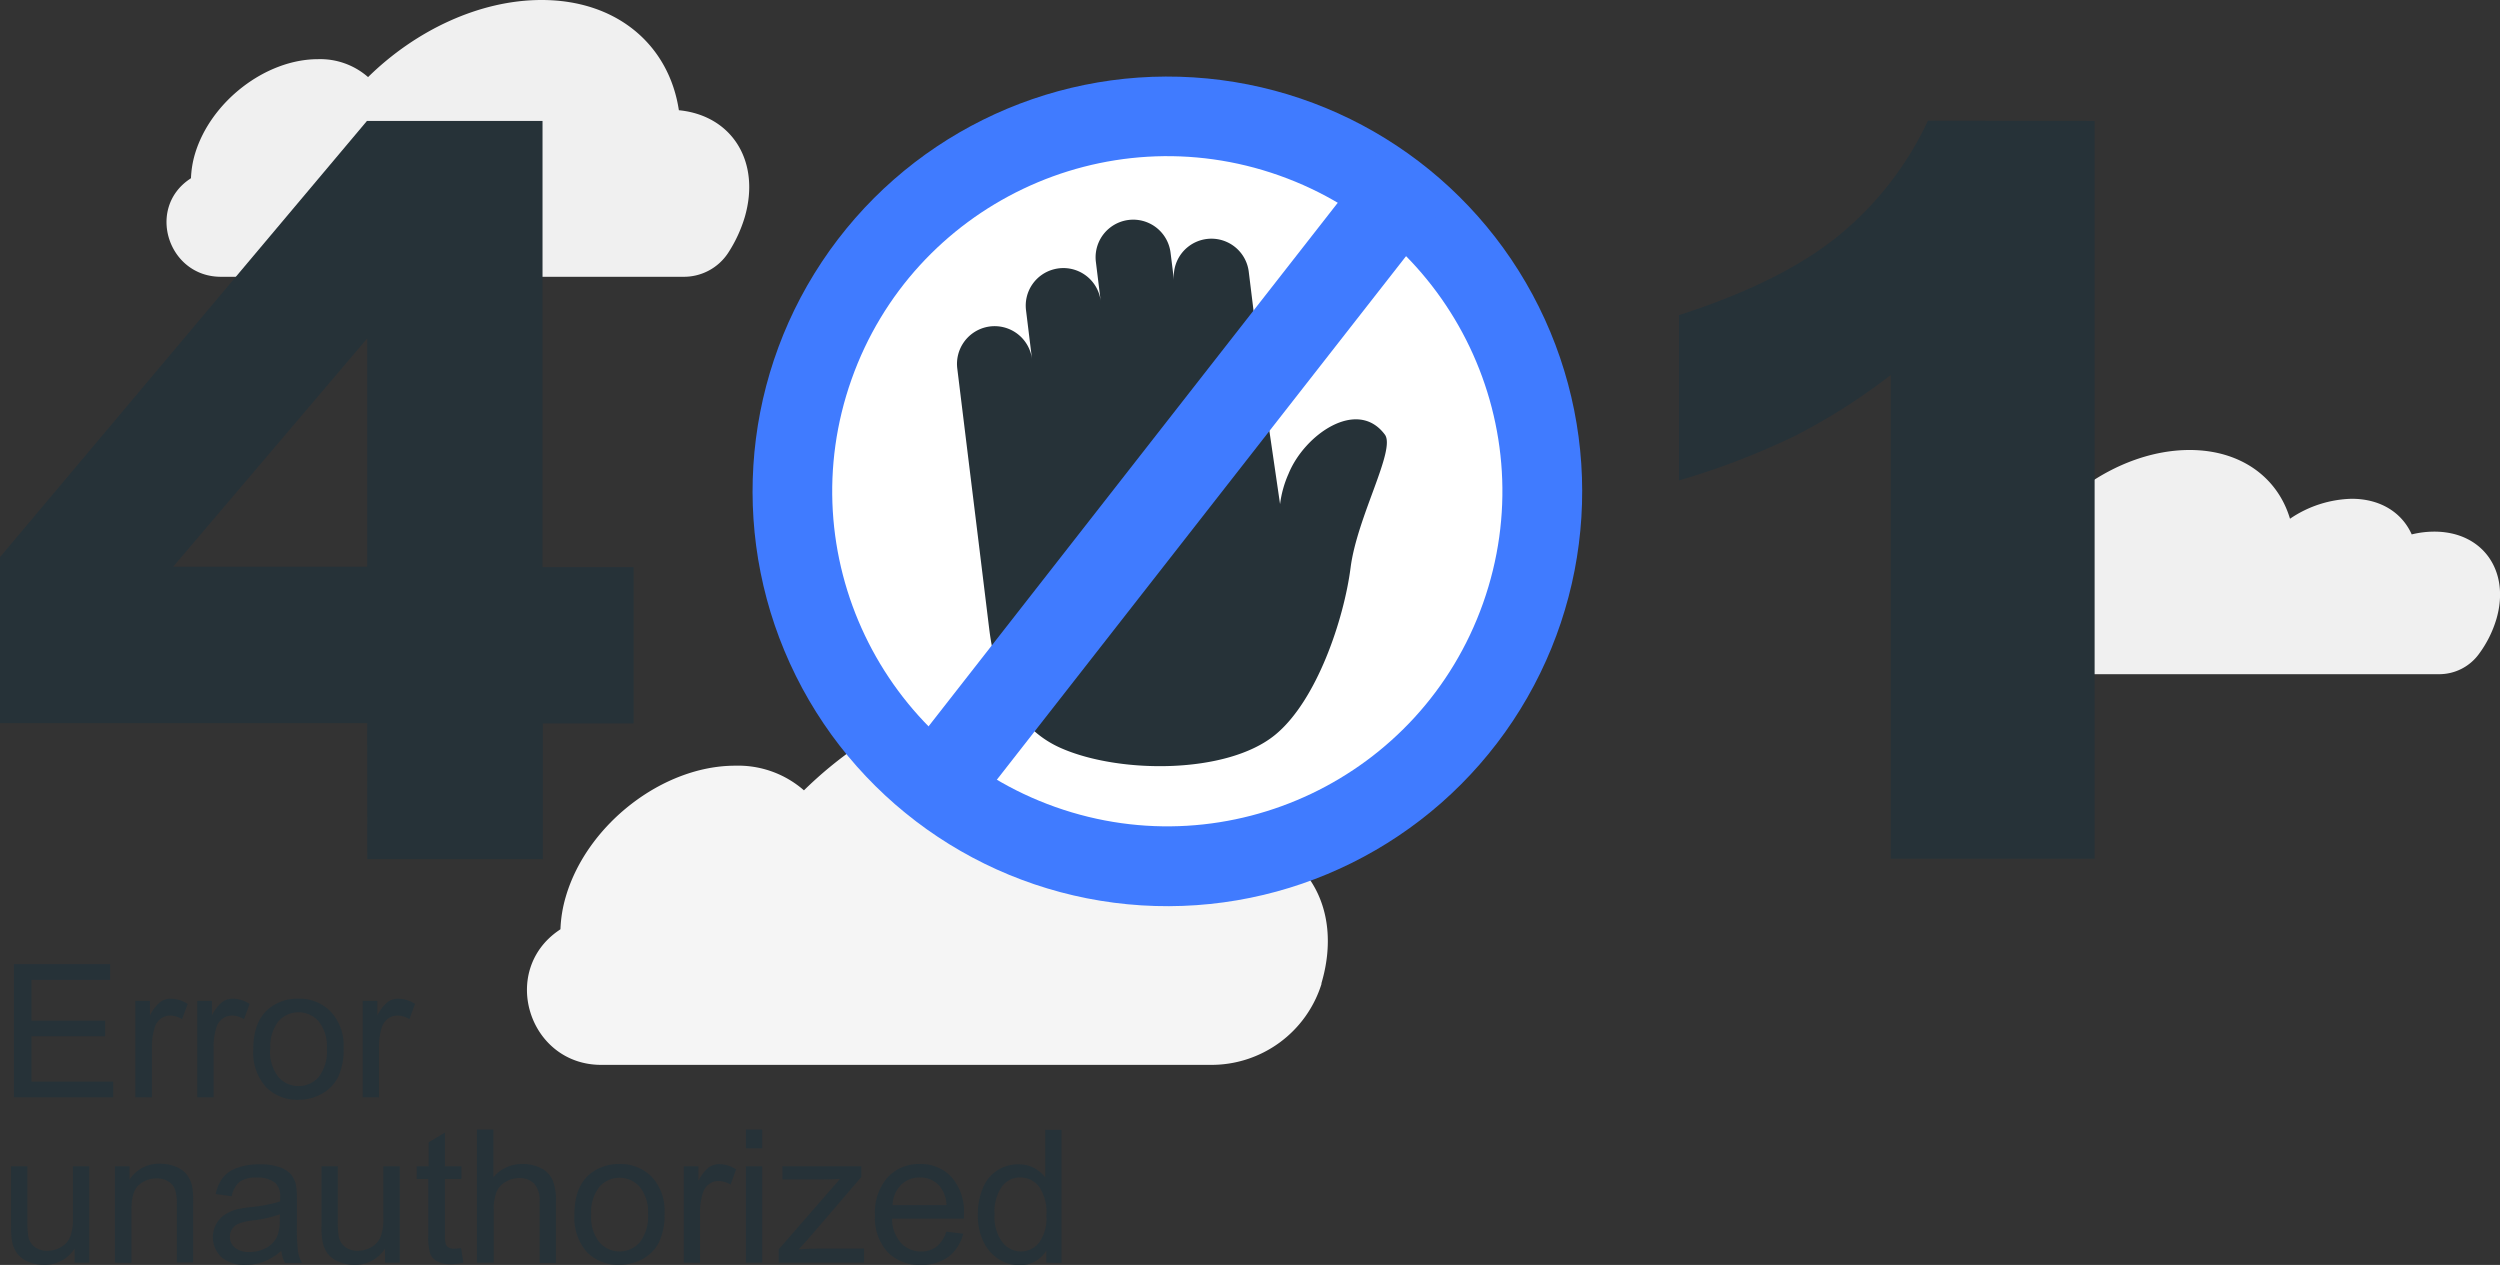<svg xmlns="http://www.w3.org/2000/svg" viewBox="0 0 341.78 172.93"><rect x="0" y="0" width="341.78" height="172.93" fill="#333333" stroke="none"/><defs><style>.cls-1{fill:#f0f0f0;}.cls-2{fill:#f5f5f5;}.cls-3{fill:#263238;}.cls-4{fill:#407bff;}.cls-5{fill:#fff;}</style></defs><g id="Background_Complete" data-name="Background Complete"><path class="cls-1" d="M426.83,217.41a13,13,0,0,0-3.09.38h0c-1.31-2.95-4.24-4.87-8.2-4.87a15.6,15.6,0,0,0-8.44,2.73h0c-1.67-5.63-6.7-9.4-13.73-9.4-10,0-20.45,7.63-24.23,17.39a12.6,12.6,0,0,0-2.81-.31c-.32,0-.63,0-.94,0-8.62.57-8,13.57.66,13.57h61.4a6.72,6.72,0,0,0,5.47-2.75,15.44,15.44,0,0,0,2.39-4.76C437.25,222.79,433.46,217.41,426.83,217.41Z" transform="translate(-94.03 -144.73)"/><path class="cls-1" d="M186.84,159.8c-1.34-8.88-8.42-15.07-18.77-15.07-8.48,0-17.22,4.15-23.72,10.54h0a9.92,9.92,0,0,0-6.85-2.45c-7.17,0-14.71,5.82-16.83,13a13.42,13.42,0,0,0-.53,3.27h0l-.14.1c-6,4-3,13.38,4.23,13.38h63.23a7.23,7.23,0,0,0,6.1-3.24,18.93,18.93,0,0,0,2.28-4.89C198.07,166.8,194.09,160.51,186.84,159.8Z" transform="translate(-94.03 -144.73)"/><path class="cls-2" d="M262.37,259c-1.85-12.2-11.58-20.72-25.81-20.72-11.66,0-23.67,5.71-32.62,14.5h0a13.65,13.65,0,0,0-9.41-3.37c-9.87,0-20.23,8-23.14,17.87a18,18,0,0,0-.74,4.49h0l-.2.14c-8.18,5.57-4.12,18.4,5.77,18.4h83.32a15.76,15.76,0,0,0,15.15-11.05l0-.12C277.8,268.6,272.33,260,262.37,259Z" transform="translate(-94.03 -144.73)"/></g><g id="_4_1" data-name="4 1"><path class="cls-3" d="M144.23,243.59H94V220.93l50.2-59.67h24v61h12.45v21.38H168.24v18.54h-24Zm0-21.38V191L117.7,222.21Z" transform="translate(-94.03 -144.73)"/><path class="cls-3" d="M380.39,161.26V262.13H352.52V196a84.41,84.41,0,0,1-13.09,8.32,102.31,102.31,0,0,1-15.86,6.09v-22.6q14.07-4.53,21.85-10.89a44.64,44.64,0,0,0,12.18-15.69Z" transform="translate(-94.03 -144.73)"/></g><g id="Character"><circle class="cls-4" cx="253.62" cy="211.9" r="56.71" transform="translate(-67.77 307.03) rotate(-86.41)"/><circle class="cls-5" cx="253.62" cy="211.9" r="45.8" transform="translate(-124.85 235.45) rotate(-70.49)"/><path class="cls-3" d="M283.36,204.15c-3.77-5.07-11,0-13.17,5.35a14.59,14.59,0,0,0-1.16,4.15l-2.38-16.32-1.9-15.45a5.14,5.14,0,1,0-10.21,1.25l-.48-3.85a5.14,5.14,0,0,0-10.21,1.25l.66,5.37a5.14,5.14,0,0,0-6.38-4.36h0a5.13,5.13,0,0,0-3.83,5.61l.82,6.69a5.15,5.15,0,0,0-6.38-4.36h0a5.16,5.16,0,0,0-3.84,5.62l1.64,13.37,1.18,9.59,1.54,12.59c1.1,8.95,4.61,14.07,9.83,16.36,8,3.52,22.64,3.56,29.22-1.78,5.76-4.67,9.47-15.93,10.36-22.89S284.88,206.21,283.36,204.15Z" transform="translate(-94.03 -144.73)"/><rect class="cls-4" x="247.69" y="157.14" width="11.85" height="109.53" transform="translate(90.23 -255.95) rotate(38.01)"/></g><g id="Error_Unauthorized" data-name="Error Unauthorized"><path class="cls-3" d="M95.93,294.75V276.54h13.16v2.15H98.33v5.58h10.08v2.13H98.33v6.2h11.18v2.15Z" transform="translate(-94.03 -144.73)"/><path class="cls-3" d="M112.53,294.75V281.56h2v2a5.57,5.57,0,0,1,1.42-1.85,2.5,2.5,0,0,1,1.44-.45,4.38,4.38,0,0,1,2.3.72l-.77,2.08a3.17,3.17,0,0,0-1.64-.49A2.16,2.16,0,0,0,116,284a2.36,2.36,0,0,0-.83,1.23,8.6,8.6,0,0,0-.37,2.6v6.91Z" transform="translate(-94.03 -144.73)"/><path class="cls-3" d="M121,294.75V281.56h2v2a5.57,5.57,0,0,1,1.42-1.85,2.5,2.5,0,0,1,1.44-.45,4.38,4.38,0,0,1,2.3.72l-.77,2.08a3.17,3.17,0,0,0-1.64-.49,2.16,2.16,0,0,0-1.32.44,2.36,2.36,0,0,0-.83,1.23,8.6,8.6,0,0,0-.37,2.6v6.91Z" transform="translate(-94.03 -144.73)"/><path class="cls-3" d="M128.66,288.15q0-3.66,2-5.42a6.12,6.12,0,0,1,4.15-1.47,5.94,5.94,0,0,1,4.44,1.78A6.75,6.75,0,0,1,141,288a8.68,8.68,0,0,1-.76,4,5.36,5.36,0,0,1-2.23,2.27,6.43,6.43,0,0,1-3.18.81,5.91,5.91,0,0,1-4.48-1.78A7.09,7.09,0,0,1,128.66,288.15Zm2.3,0a5.62,5.62,0,0,0,1.11,3.8,3.68,3.68,0,0,0,5.55,0,5.77,5.77,0,0,0,1.1-3.86,5.46,5.46,0,0,0-1.11-3.71,3.67,3.67,0,0,0-5.54,0A5.56,5.56,0,0,0,131,288.15Z" transform="translate(-94.03 -144.73)"/><path class="cls-3" d="M143.62,294.75V281.56h2v2a5.44,5.44,0,0,1,1.42-1.85,2.48,2.48,0,0,1,1.44-.45,4.35,4.35,0,0,1,2.29.72l-.77,2.08a3.12,3.12,0,0,0-1.64-.49,2.13,2.13,0,0,0-1.31.44,2.43,2.43,0,0,0-.84,1.23,8.92,8.92,0,0,0-.37,2.6v6.91Z" transform="translate(-94.03 -144.73)"/><path class="cls-3" d="M104.23,317.36v-1.94a4.81,4.81,0,0,1-4.18,2.23,5.44,5.44,0,0,1-2.18-.44,3.54,3.54,0,0,1-1.5-1.13,4.1,4.1,0,0,1-.69-1.66,11.32,11.32,0,0,1-.14-2.08v-8.17h2.24v7.31a13.28,13.28,0,0,0,.13,2.36,2.34,2.34,0,0,0,.9,1.39,2.78,2.78,0,0,0,1.69.5,3.58,3.58,0,0,0,1.88-.52,2.83,2.83,0,0,0,1.25-1.4,6.91,6.91,0,0,0,.37-2.58v-7.06h2.23v13.19Z" transform="translate(-94.03 -144.73)"/><path class="cls-3" d="M109.74,317.36V304.17h2V306a4.74,4.74,0,0,1,4.2-2.17,5.45,5.45,0,0,1,2.19.43,3.44,3.44,0,0,1,1.49,1.12,4.11,4.11,0,0,1,.7,1.65,13.28,13.28,0,0,1,.12,2.17v8.12h-2.23v-8a6.1,6.1,0,0,0-.26-2,2.16,2.16,0,0,0-.93-1.08,2.93,2.93,0,0,0-1.56-.41,3.63,3.63,0,0,0-2.46.91c-.69.61-1,1.75-1,3.44v7.21Z" transform="translate(-94.03 -144.73)"/><path class="cls-3" d="M132.49,315.73a8.52,8.52,0,0,1-2.39,1.49,6.93,6.93,0,0,1-2.47.43,4.78,4.78,0,0,1-3.34-1.06,3.76,3.76,0,0,1-.72-4.48,3.59,3.59,0,0,1,1.15-1.29,5.63,5.63,0,0,1,1.61-.73,15.45,15.45,0,0,1,2-.34,19.85,19.85,0,0,0,4-.77c0-.3,0-.5,0-.58a2.5,2.5,0,0,0-.64-1.93,3.76,3.76,0,0,0-2.54-.75,3.92,3.92,0,0,0-2.33.55,3.38,3.38,0,0,0-1.11,2l-2.19-.3a5.52,5.52,0,0,1,1-2.27,4.33,4.33,0,0,1,2-1.33,8.78,8.78,0,0,1,3-.46,8,8,0,0,1,2.74.39,3.64,3.64,0,0,1,1.56,1,3.44,3.44,0,0,1,.69,1.52,12,12,0,0,1,.11,2.06v3a30,30,0,0,0,.15,3.94,5,5,0,0,0,.56,1.59h-2.33A4.71,4.71,0,0,1,132.49,315.73Zm-.19-5a16.41,16.41,0,0,1-3.65.84,8,8,0,0,0-2,.45,2,2,0,0,0-.88.72,1.91,1.91,0,0,0-.31,1.07,1.89,1.89,0,0,0,.68,1.49,2.94,2.94,0,0,0,2,.59,4.65,4.65,0,0,0,2.29-.56,3.41,3.41,0,0,0,1.48-1.55,5.37,5.37,0,0,0,.36-2.23Z" transform="translate(-94.03 -144.73)"/><path class="cls-3" d="M146.67,317.36v-1.94a4.81,4.81,0,0,1-4.18,2.23,5.44,5.44,0,0,1-2.18-.44,3.64,3.64,0,0,1-1.51-1.13,4.24,4.24,0,0,1-.68-1.66,10.48,10.48,0,0,1-.14-2.08v-8.17h2.23v7.31a13,13,0,0,0,.14,2.36,2.34,2.34,0,0,0,.9,1.39,2.77,2.77,0,0,0,1.68.5,3.64,3.64,0,0,0,1.89-.52,2.83,2.83,0,0,0,1.25-1.4,7.12,7.12,0,0,0,.37-2.58v-7.06h2.23v13.19Z" transform="translate(-94.03 -144.73)"/><path class="cls-3" d="M157.06,315.36l.32,2a8.47,8.47,0,0,1-1.69.2,3.8,3.8,0,0,1-1.89-.39,2.08,2.08,0,0,1-.94-1,8,8,0,0,1-.28-2.64V305.9H151v-1.73h1.63V300.9l2.23-1.34v4.61h2.25v1.73h-2.25v7.72a3.9,3.9,0,0,0,.12,1.23.88.88,0,0,0,.38.43,1.46,1.46,0,0,0,.76.16A8.77,8.77,0,0,0,157.06,315.36Z" transform="translate(-94.03 -144.73)"/><path class="cls-3" d="M159.24,317.36V299.15h2.24v6.53a5,5,0,0,1,4-1.81,5.26,5.26,0,0,1,2.54.58,3.36,3.36,0,0,1,1.55,1.59,7.38,7.38,0,0,1,.46,3v8.36h-2.23V309a3.42,3.42,0,0,0-.73-2.44,2.69,2.69,0,0,0-2.05-.77,3.54,3.54,0,0,0-1.87.52,2.89,2.89,0,0,0-1.25,1.39,6.41,6.41,0,0,0-.37,2.44v7.22Z" transform="translate(-94.03 -144.73)"/><path class="cls-3" d="M172.56,310.76c0-2.44.67-4.25,2-5.43a6.19,6.19,0,0,1,4.15-1.46,5.92,5.92,0,0,1,4.45,1.78,6.78,6.78,0,0,1,1.72,4.92,8.73,8.73,0,0,1-.76,4,5.46,5.46,0,0,1-2.22,2.27,6.59,6.59,0,0,1-3.19.8,5.94,5.94,0,0,1-4.48-1.77A7.14,7.14,0,0,1,172.56,310.76Zm2.29,0a5.59,5.59,0,0,0,1.11,3.79,3.67,3.67,0,0,0,5.55,0,5.74,5.74,0,0,0,1.11-3.86A5.45,5.45,0,0,0,181.5,307a3.68,3.68,0,0,0-5.54,0A5.59,5.59,0,0,0,174.85,310.76Z" transform="translate(-94.03 -144.73)"/><path class="cls-3" d="M187.51,317.36V304.17h2v2a5.55,5.55,0,0,1,1.42-1.85,2.57,2.57,0,0,1,1.44-.44,4.38,4.38,0,0,1,2.3.72l-.77,2.07a3.25,3.25,0,0,0-1.64-.48,2.1,2.1,0,0,0-1.32.44,2.33,2.33,0,0,0-.83,1.22,8.71,8.71,0,0,0-.38,2.61v6.91Z" transform="translate(-94.03 -144.73)"/><path class="cls-3" d="M196,301.72v-2.57h2.23v2.57Zm0,15.64V304.17h2.23v13.19Z" transform="translate(-94.03 -144.73)"/><path class="cls-3" d="M200.48,317.36v-1.82l8.39-9.64c-1,.05-1.79.08-2.52.08H201v-1.81h10.78v1.47L204.61,314l-1.38,1.53c1-.07,1.94-.11,2.82-.11h6.1v1.93Z" transform="translate(-94.03 -144.73)"/><path class="cls-3" d="M223.4,313.11l2.31.28a5.67,5.67,0,0,1-2,3.15,6.14,6.14,0,0,1-3.78,1.11,6,6,0,0,1-4.59-1.78,7,7,0,0,1-1.69-5,7.27,7.27,0,0,1,1.71-5.16,5.79,5.79,0,0,1,4.45-1.84,5.64,5.64,0,0,1,4.32,1.8,7.15,7.15,0,0,1,1.68,5.07c0,.13,0,.33,0,.59h-9.83a5,5,0,0,0,1.23,3.33,3.64,3.64,0,0,0,2.75,1.16,3.43,3.43,0,0,0,2.1-.65A4.3,4.3,0,0,0,223.4,313.11Zm-7.34-3.62h7.37a4.39,4.39,0,0,0-.85-2.49,3.42,3.42,0,0,0-2.77-1.29,3.55,3.55,0,0,0-2.59,1A4.07,4.07,0,0,0,216.06,309.49Z" transform="translate(-94.03 -144.73)"/><path class="cls-3" d="M237.08,317.36v-1.67a4.11,4.11,0,0,1-3.69,2,5.17,5.17,0,0,1-2.9-.87,5.73,5.73,0,0,1-2.05-2.42,8.34,8.34,0,0,1-.73-3.59,9.36,9.36,0,0,1,.66-3.58,5.13,5.13,0,0,1,4.92-3.32,4.45,4.45,0,0,1,2.12.5,4.5,4.5,0,0,1,1.52,1.31v-6.53h2.22v18.21ZM230,310.77a5.75,5.75,0,0,0,1.07,3.79,3.21,3.21,0,0,0,2.52,1.26,3.15,3.15,0,0,0,2.49-1.2,5.55,5.55,0,0,0,1-3.66,6.2,6.2,0,0,0-1-4,3.22,3.22,0,0,0-2.57-1.26,3.09,3.09,0,0,0-2.49,1.22A6,6,0,0,0,230,310.77Z" transform="translate(-94.03 -144.73)"/></g></svg>
